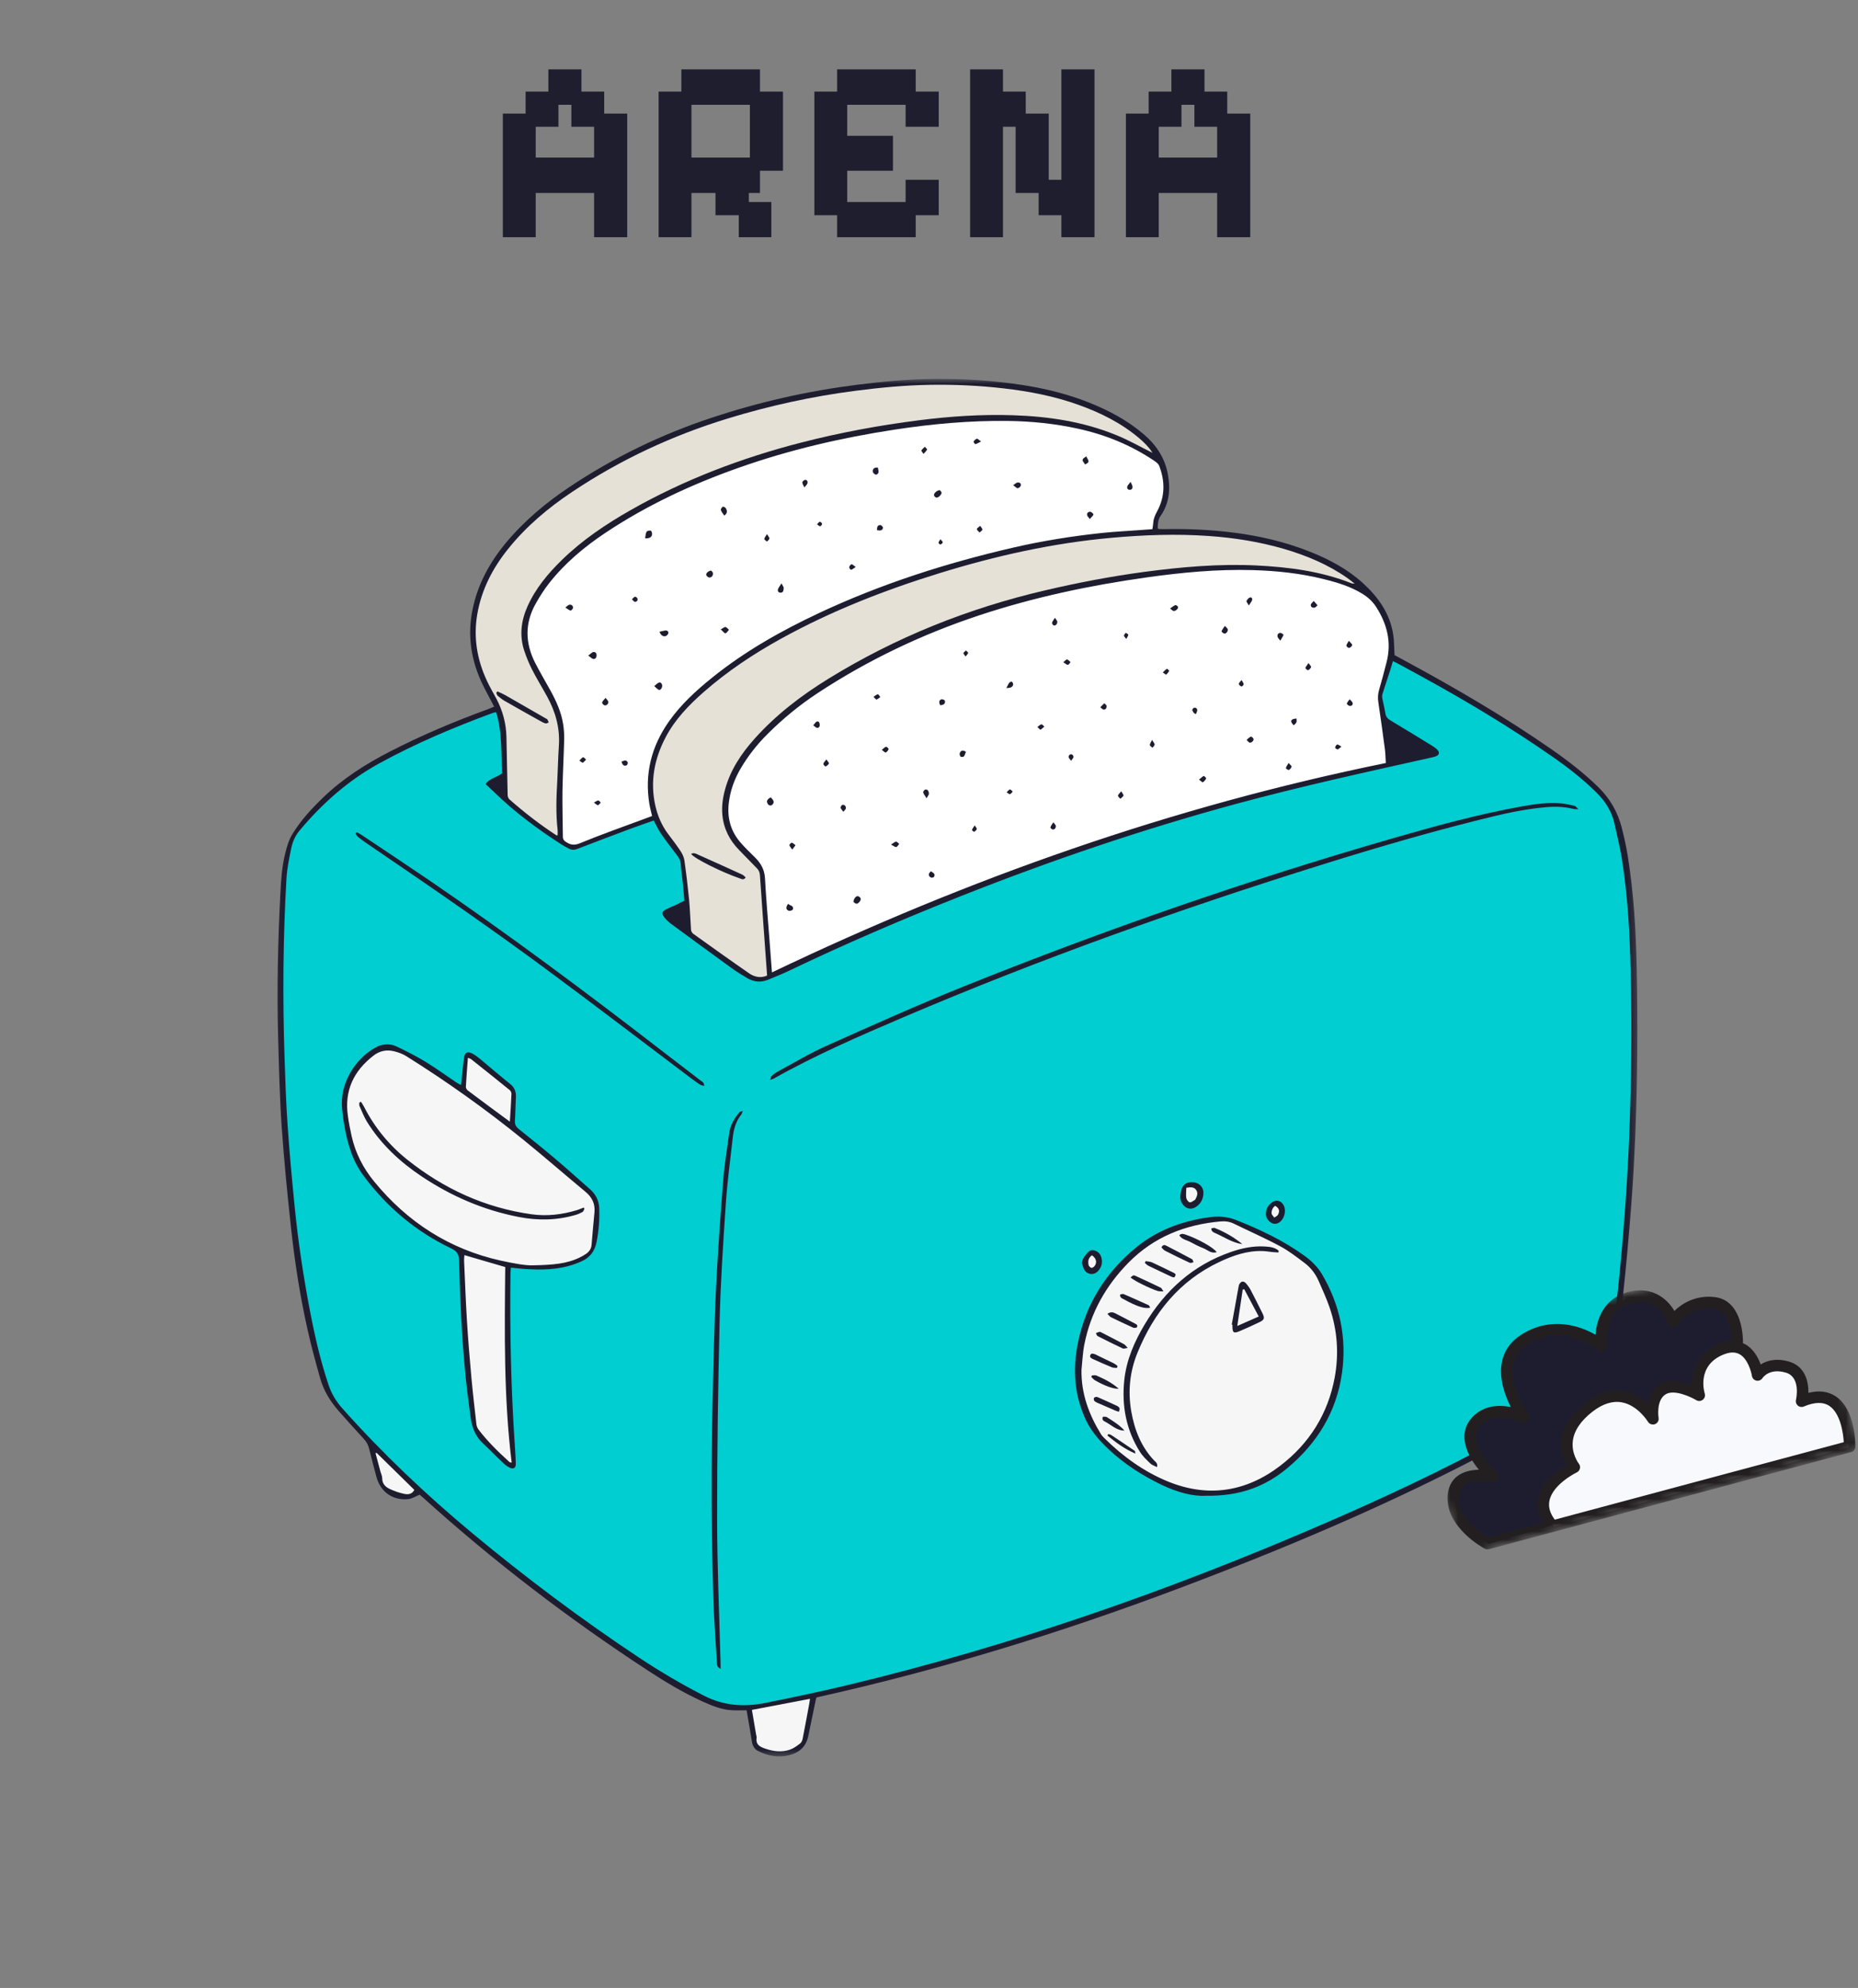 <svg width="230" height="246" viewBox="0 0 230 246" fill="none" xmlns="http://www.w3.org/2000/svg">
<rect x="0" y="0" width="230" height="246" fill="#808080" stroke="none"/>
<g clip-path="url(#clip0_80_83)">
<mask id="mask0_80_83" style="mask-type:luminance" maskUnits="userSpaceOnUse" x="34" y="46" width="169" height="172">
<path d="M202.76 46.871H34.053V217.517H202.76V46.871Z" fill="white"/>
</mask>
<g mask="url(#mask0_80_83)">
<path d="M34.432 128.589C34.539 132.204 34.618 135.819 34.867 139.426C35.161 143.646 35.582 147.861 36.04 152.068C36.498 156.275 37.155 160.455 38.084 164.591C38.532 166.597 39.075 168.591 39.64 170.578C40.075 172.114 40.904 173.456 41.963 174.649C42.968 175.791 43.992 176.927 45.02 178.042C45.341 178.393 45.57 178.764 45.684 179.234C45.968 180.414 46.285 181.585 46.598 182.757C47.099 184.642 48.662 185.735 50.599 185.501C51.027 185.443 51.425 185.177 51.948 184.963C52.033 185.035 52.227 185.199 52.411 185.364C61.093 193.201 70.349 200.279 80.135 206.68C82.314 208.109 84.549 209.45 86.929 210.536C88.107 211.074 89.299 211.567 90.614 211.636C91.201 211.666 91.794 211.644 92.421 211.644C92.643 212.943 92.879 214.238 93.079 215.53C93.166 216.058 93.407 216.466 93.873 216.695C95.085 217.303 96.365 217.529 97.702 217.196C98.952 216.879 99.793 216.137 100.057 214.816C100.358 213.322 100.679 211.838 100.986 210.344C101.001 210.272 101.03 210.195 101.073 210.05C116.366 206.657 131.324 202.064 146.005 196.53C160.683 191 175.091 184.848 188.885 177.178C189.085 177.785 189.279 178.363 189.47 178.943C189.829 180.014 190.334 180.414 191.465 180.37C191.992 180.35 192.543 180.22 193.043 180.048C193.822 179.777 194.328 179.242 194.472 178.378C194.736 176.8 195.072 175.234 195.328 173.655C195.413 173.162 195.635 172.841 196.008 172.513C197.064 171.569 198.072 170.571 199.078 169.577C199.558 169.107 199.735 168.469 199.83 167.827C200.2 165.405 200.621 162.99 200.885 160.555C201.301 156.734 201.642 152.905 201.936 149.068C202.165 146.133 202.314 143.198 202.436 140.255C202.708 133.439 202.757 126.625 202.608 119.811C202.508 115.16 202.237 110.524 201.5 105.931C201.308 104.739 201.042 103.551 200.743 102.381C200.243 100.466 199.287 98.808 197.87 97.422C196.093 95.679 194.136 94.173 192.099 92.751C186.241 88.678 180.092 85.101 173.821 81.715C173.413 81.493 173.007 81.272 172.626 81.065C172.576 80.156 172.591 79.35 172.469 78.571C172.078 75.937 170.627 73.9 168.712 72.157C166.813 70.435 164.592 69.242 162.227 68.299C159.197 67.086 156.04 66.342 152.804 65.921C149.933 65.55 147.048 65.421 144.155 65.478C143.926 65.485 143.689 65.47 143.46 65.463C143.418 65.463 143.376 65.421 143.311 65.378C143.318 64.843 143.346 64.305 143.674 63.835C144.76 62.264 144.897 60.521 144.576 58.721C144.217 56.705 143.154 55.091 141.618 53.769C139.597 52.034 137.281 50.799 134.824 49.821C132.202 48.77 129.481 48.106 126.696 47.662C123.016 47.085 119.309 46.856 115.587 46.891C112.408 46.925 109.251 47.212 106.102 47.613C99.995 48.384 94.022 49.734 88.179 51.663C81.871 53.749 75.943 56.612 70.428 60.307C67.528 62.249 64.857 64.492 62.606 67.198C60.585 69.643 59.106 72.357 58.483 75.493C57.849 78.673 58.319 81.707 59.698 84.608C60.142 85.536 60.649 86.435 61.17 87.444C60.876 87.565 60.634 87.672 60.386 87.765C56.213 89.286 52.135 91.008 48.184 93.045C45.234 94.566 42.456 96.336 40.048 98.644C38.612 100.023 37.262 101.472 36.212 103.188C35.741 103.952 35.512 104.788 35.298 105.637C34.897 107.223 34.797 108.851 34.71 110.475C34.404 116.502 34.247 122.547 34.432 128.589Z" fill="#1E1D30"/>
</g>
<path d="M84.714 111.465C84.644 110.616 84.579 109.795 84.492 108.981C84.43 108.316 84.301 107.651 84.271 106.979C84.251 106.481 84.037 106.115 83.735 105.737C83.063 104.888 82.413 104.017 81.801 103.123C81.472 102.637 81.228 102.095 80.922 101.537C79.964 101.88 79.015 102.194 78.079 102.545C75.856 103.372 73.635 104.216 71.427 105.065C71.086 105.194 70.777 105.194 70.463 105.037C70.142 104.873 69.821 104.701 69.52 104.509C66.542 102.595 63.699 100.486 61.155 98.009C60.826 97.688 60.485 97.379 60.107 97.023C60.642 96.272 61.498 96.229 62.163 95.679C62.006 93.222 62.198 90.657 61.414 88.135C61.242 88.173 61.12 88.18 61.005 88.223C56.183 90 51.463 91.994 46.947 94.464C43.09 96.58 39.869 99.443 37.061 102.802C36.511 103.459 36.204 104.216 36.04 105.03C35.796 106.245 35.532 107.467 35.462 108.694C35.039 116.016 34.977 123.353 35.218 130.69C35.31 133.553 35.405 136.418 35.604 139.274C35.833 142.647 36.147 146.018 36.483 149.382C36.911 153.699 37.561 157.983 38.375 162.24C38.968 165.335 39.67 168.397 40.676 171.392C41.047 172.493 41.619 173.434 42.391 174.3C47.333 179.842 52.705 184.936 58.414 189.686C65.049 195.2 71.942 200.371 79.135 205.143C81.714 206.851 84.378 208.422 87.144 209.836C89.571 211.079 92.078 211.258 94.672 210.745C98.058 210.065 101.436 209.358 104.802 208.552C125.087 203.699 144.703 196.851 163.833 188.578C171.219 185.379 178.514 181.985 185.584 178.126C189.164 176.177 192.7 174.136 195.929 171.626C196.678 171.041 197.385 170.391 198.107 169.769C198.722 169.241 199.093 168.584 199.2 167.785C199.571 165.019 199.994 162.27 200.293 159.497C200.644 156.213 200.923 152.919 201.164 149.626C201.378 146.691 201.55 143.753 201.672 140.81C201.943 134.026 202.023 127.232 201.864 120.438C201.757 115.66 201.515 110.895 200.751 106.165C200.514 104.716 200.151 103.287 199.837 101.858C199.501 100.344 198.68 99.122 197.594 98.044C195.951 96.423 194.143 95.009 192.256 93.695C186.956 90 181.427 86.687 175.755 83.592C174.892 83.121 174.035 82.651 173.171 82.185C172.95 82.063 172.721 81.956 172.427 81.814C172.35 82.086 172.292 82.307 172.22 82.522C171.857 83.649 171.483 84.772 171.127 85.9C171.077 86.057 171.085 86.243 171.112 86.408C171.234 87.043 171.399 87.665 171.498 88.3C171.563 88.701 171.755 88.922 172.091 89.129C173.841 90.172 175.576 91.243 177.314 92.308C177.513 92.43 177.707 92.564 177.869 92.721C178.255 93.087 178.198 93.423 177.712 93.6C177.448 93.7 177.162 93.745 176.891 93.809C168.912 95.587 160.932 97.337 153.04 99.473C141.432 102.622 130.067 106.486 118.888 110.915C111.746 113.746 104.68 116.773 97.744 120.094C96.858 120.518 95.952 120.881 95.043 121.252C94.179 121.603 93.323 121.516 92.521 121.053C91.879 120.674 91.237 120.281 90.629 119.845C88.1 118.015 85.578 116.166 83.063 114.316C82.757 114.087 82.463 113.816 82.237 113.517C81.871 113.044 81.921 112.817 82.443 112.538C82.871 112.309 83.337 112.13 83.778 111.931C84.072 111.759 84.373 111.622 84.714 111.465ZM63.241 156.868C63.221 157.127 63.199 157.326 63.191 157.525C63.099 164.705 63.249 171.878 63.742 179.043C63.791 179.735 63.829 180.434 63.849 181.129C63.871 181.634 63.577 181.841 63.107 181.622C62.828 181.492 62.572 181.306 62.35 181.099C61.483 180.285 60.662 179.429 59.791 178.619C58.849 177.748 58.419 176.643 58.255 175.405C58.028 173.693 57.799 171.977 57.627 170.257C57.162 165.499 56.943 160.727 56.828 155.954C56.806 155.19 56.534 154.812 55.862 154.49C51.513 152.419 47.928 149.412 45.047 145.555C44.333 144.597 43.783 143.546 43.404 142.411C42.842 140.74 42.533 139.018 42.349 137.267C42.013 134.138 43.919 131.061 46.441 129.647C47.298 129.166 48.234 129.082 49.12 129.51C50.328 130.09 51.528 130.695 52.67 131.39C53.97 132.181 55.197 133.082 56.462 133.931C56.641 134.053 56.833 134.138 57.069 134.267C57.099 134.004 57.119 133.847 57.134 133.697C57.226 132.774 57.306 131.845 57.428 130.924C57.52 130.224 57.891 130.053 58.514 130.396C58.805 130.553 59.076 130.76 59.335 130.966C60.605 132.017 61.857 133.102 63.149 134.133C63.719 134.589 63.898 135.131 63.864 135.819C63.806 136.767 63.806 137.726 63.742 138.682C63.707 139.147 63.871 139.433 64.227 139.717C65.798 140.974 67.364 142.239 68.9 143.539C70.299 144.726 71.656 145.954 73.035 147.161C73.75 147.791 74.15 148.583 74.178 149.534C74.228 150.925 74.121 152.312 73.849 153.691C73.62 154.846 73.035 155.626 71.935 156.111C69.893 157.02 67.757 157.184 65.571 157.062C64.8 157.04 64.043 156.948 63.241 156.868ZM149.296 185.092C147.683 185.199 145.704 184.657 143.819 183.755C141.412 182.6 139.176 181.171 137.224 179.334C136.119 178.291 135.11 177.163 134.438 175.756C132.982 172.692 132.775 169.478 133.425 166.226C134.388 161.426 136.853 157.47 140.64 154.368C143.219 152.255 146.231 151.132 149.51 150.654C150.718 150.475 151.868 150.52 153.006 150.968C155.983 152.148 158.869 153.512 161.478 155.397C162.342 156.026 163.106 156.756 163.649 157.685C165.877 161.461 166.726 165.557 166.126 169.883C165.456 174.691 163.061 178.6 159.347 181.684C156.598 183.977 153.419 185.165 149.296 185.092ZM95.337 133.618C95.421 133.389 95.429 133.224 95.521 133.147C95.75 132.946 96.009 132.754 96.273 132.609C98.245 131.546 100.172 130.374 102.216 129.46C107.909 126.918 113.603 124.354 119.389 122.031C136.739 115.065 154.375 108.938 172.342 103.758C177.662 102.224 183.008 100.75 188.472 99.772C190.021 99.493 191.587 99.294 193.165 99.408C193.75 99.451 194.328 99.588 194.908 99.715C195.042 99.744 195.142 99.916 195.393 100.138C195.05 100.123 194.9 100.138 194.763 100.1C193.651 99.817 192.515 99.787 191.378 99.886C189.214 100.081 187.093 100.486 184.984 100.994C177.842 102.717 170.791 104.766 163.776 106.959C146.147 112.459 128.774 118.653 111.781 125.902C106.323 128.233 100.886 130.595 95.708 133.511C95.636 133.553 95.536 133.56 95.337 133.618ZM89.2 206.515C88.722 206.279 88.757 205.98 88.745 205.716C88.593 203.114 88.386 200.508 88.309 197.906C88.057 189.671 88.022 181.435 88.214 173.2C88.321 168.626 88.416 164.063 88.63 159.497C88.852 154.961 89.185 150.425 89.536 145.904C89.686 144.004 90.014 142.117 90.266 140.225C90.4 139.219 90.908 138.383 91.543 137.626C91.6 137.554 91.737 137.554 91.951 137.474C91.852 137.711 91.822 137.84 91.752 137.932C91.095 138.754 90.828 139.717 90.714 140.725C90.4 143.496 90.029 146.262 89.842 149.041C89.514 153.883 89.193 158.725 89.078 163.577C88.886 171.733 88.764 179.892 88.772 188.05C88.779 193.828 89.036 199.614 89.185 205.392C89.207 205.721 89.2 206.05 89.2 206.515ZM44.019 103.138C44.069 103.088 44.126 103.031 44.176 102.981C44.39 103.108 44.612 103.222 44.818 103.359C47.562 105.194 50.32 107.017 53.049 108.874C62.962 115.638 72.585 122.81 82.08 130.147C83.609 131.332 85.157 132.497 86.686 133.682C86.887 133.839 87.201 133.946 87.159 134.382C86.964 134.325 86.793 134.302 86.658 134.218C86.292 133.981 85.936 133.717 85.585 133.461C80.001 129.253 74.442 125.011 68.828 120.839C61.15 115.118 53.255 109.703 45.341 104.323C44.978 104.081 44.627 103.815 44.283 103.536C44.161 103.436 44.104 103.272 44.019 103.138ZM147.511 146.29C148.412 146.297 149.02 146.875 148.967 147.726C148.933 148.376 148.654 148.919 148.119 149.305C147.496 149.755 146.812 149.618 146.376 148.991C145.997 148.448 146.067 147.868 146.226 147.283C146.396 146.626 146.839 146.29 147.511 146.29ZM133.918 156.275C133.968 155.832 134.197 155.548 134.446 155.232C134.725 154.891 134.988 154.597 135.466 154.734C135.959 154.869 136.253 155.212 136.36 155.705C136.505 156.333 136.325 156.883 135.882 157.333C135.382 157.834 134.595 157.742 134.224 157.134C134.075 156.875 134.018 156.562 133.918 156.275ZM156.705 150.268C156.713 149.611 156.889 149.275 157.37 148.861C157.92 148.383 158.62 148.54 158.933 149.217C159.235 149.87 158.983 150.811 158.406 151.239C158.012 151.525 157.584 151.513 157.198 151.197C156.862 150.905 156.698 150.547 156.705 150.268Z" fill="#00CED1"/>
<path d="M95.558 120.331C119.909 108.687 145.089 99.802 171.548 94.422C171.513 93.814 171.506 93.252 171.433 92.701C171.177 90.757 170.906 88.815 170.619 86.878C170.542 86.358 170.57 85.865 170.719 85.357C171.055 84.222 171.356 83.072 171.648 81.922C172.277 79.464 171.705 77.229 170.37 75.135C169.947 74.465 169.392 73.95 168.727 73.529C167.219 72.578 165.541 72.078 163.833 71.657C160.97 70.942 158.047 70.636 155.097 70.549C150.668 70.422 146.284 70.843 141.905 71.458C134.896 72.444 127.995 73.908 121.266 76.128C114.181 78.471 107.489 81.65 101.245 85.751C98.994 87.229 96.923 88.93 95.016 90.829C93.709 92.129 92.578 93.565 91.65 95.159C90.878 96.493 90.373 97.915 90.208 99.451C90.002 101.33 90.507 102.981 91.772 104.38C92.307 104.973 92.88 105.538 93.45 106.095C94.172 106.802 94.637 107.602 94.695 108.667C94.829 111.117 95.043 113.559 95.23 116.001C95.337 117.411 95.444 118.825 95.558 120.331ZM105.659 111.622C105.631 111.274 105.945 110.865 106.194 110.895C106.323 110.91 106.503 111.067 106.545 111.194C106.615 111.408 106.244 111.859 106.015 111.831C105.873 111.816 105.743 111.68 105.659 111.622ZM95.409 98.666C95.673 98.958 95.937 99.209 95.636 99.545C95.459 99.745 95.188 99.715 95.051 99.488C94.814 99.13 95.001 98.888 95.409 98.666ZM97.558 111.844C97.802 112.095 98.272 112.031 98.15 112.531C98.13 112.631 97.802 112.753 97.665 112.71C97.301 112.588 97.229 112.317 97.558 111.844ZM162.625 74.371C162.82 74.592 162.961 74.749 163.098 74.901C162.976 75.001 162.869 75.165 162.735 75.192C162.491 75.234 162.242 75.135 162.262 74.836C162.277 74.699 162.456 74.577 162.625 74.371ZM151.626 77.458C151.798 77.649 151.94 77.744 151.975 77.856C152.047 78.093 151.798 78.436 151.569 78.406C151.432 78.386 151.198 78.172 151.211 78.123C151.29 77.908 151.447 77.722 151.626 77.458ZM114.696 98.781C114.494 98.452 114.33 98.258 114.28 98.044C114.26 97.952 114.452 97.708 114.559 97.701C114.888 97.673 114.98 97.964 114.987 98.223C114.995 98.35 114.853 98.495 114.696 98.781ZM160.148 89.759C159.812 89.385 159.747 89.221 159.954 89.052C160.083 88.945 160.305 88.95 160.484 88.907C160.492 89.064 160.542 89.243 160.484 89.38C160.427 89.522 160.263 89.629 160.148 89.759ZM158.49 79.285C158.311 79.036 158.169 78.922 158.147 78.785C158.097 78.528 158.234 78.322 158.505 78.322C158.64 78.322 158.891 78.521 158.883 78.563C158.811 78.772 158.677 78.964 158.49 79.285ZM144.847 75.299C145.111 75.115 145.29 74.956 145.497 74.879C145.569 74.849 145.776 74.993 145.826 75.1C145.903 75.284 145.524 75.643 145.283 75.608C145.161 75.6 145.061 75.464 144.847 75.299ZM119.58 93.037C119.409 93.351 119.439 93.787 118.946 93.65C118.858 93.63 118.759 93.336 118.801 93.222C118.916 92.886 119.16 92.759 119.58 93.037ZM116.381 87.272C116.232 86.936 116.195 86.657 116.546 86.537C116.66 86.5 116.944 86.622 116.966 86.714C117.051 87.115 116.78 87.237 116.381 87.272ZM131.625 81.951C131.859 81.765 132.011 81.578 132.096 81.608C132.26 81.65 132.382 81.822 132.524 81.936C132.409 82.058 132.302 82.265 132.188 82.273C132.046 82.273 131.889 82.108 131.625 81.951ZM154.596 74.921C154.432 74.63 154.263 74.45 154.305 74.371C154.39 74.191 154.554 73.992 154.733 73.935C154.925 73.87 155.062 74.072 154.997 74.271C154.925 74.458 154.783 74.615 154.596 74.921ZM148.425 96.473C148.676 96.272 148.826 96.107 149.012 96.023C149.062 96 149.341 96.287 149.311 96.336C149.219 96.523 149.07 96.695 148.898 96.802C148.841 96.837 148.646 96.638 148.425 96.473ZM159.518 94.414C159.713 94.643 159.904 94.788 159.884 94.872C159.839 95.037 159.69 95.216 159.541 95.281C159.461 95.316 159.162 95.101 159.177 95.044C159.22 94.857 159.354 94.693 159.518 94.414ZM138.798 97.922C138.947 98.194 139.111 98.358 139.074 98.452C139.012 98.609 138.825 98.716 138.69 98.843C138.581 98.716 138.382 98.579 138.397 98.465C138.412 98.308 138.596 98.174 138.798 97.922ZM110.302 104.517C110.615 104.323 110.767 104.159 110.917 104.151C111.044 104.151 111.181 104.33 111.315 104.422C111.196 104.559 111.096 104.781 110.944 104.816C110.81 104.851 110.63 104.681 110.302 104.517ZM102.295 93.979C102.46 94.223 102.644 94.402 102.616 94.479C102.544 94.636 102.365 94.765 102.201 94.85C102.166 94.872 101.909 94.623 101.922 94.529C101.952 94.357 102.116 94.223 102.295 93.979ZM161.976 82.051C162.147 82.3 162.327 82.449 162.297 82.544C162.247 82.701 162.09 82.865 161.933 82.935C161.868 82.965 161.585 82.728 161.597 82.663C161.647 82.487 161.799 82.33 161.976 82.051ZM100.672 89.751C100.874 89.537 100.973 89.328 101.123 89.286C101.387 89.216 101.459 89.465 101.474 89.672C101.486 89.901 101.387 90.1 101.123 90.065C100.993 90.05 100.879 89.901 100.672 89.751ZM98.073 105.137C97.894 104.866 97.737 104.731 97.722 104.579C97.714 104.48 97.944 104.266 98.016 104.281C98.18 104.323 98.322 104.48 98.474 104.594C98.372 104.731 98.265 104.873 98.073 105.137ZM115.246 107.816C115.503 108.022 115.859 108.137 115.602 108.523C115.552 108.602 115.303 108.637 115.216 108.58C114.888 108.373 114.888 108.117 115.246 107.816ZM136.203 87.523C136.403 87.322 136.547 87.18 136.696 87.03C136.796 87.13 136.96 87.222 136.975 87.329C137.003 87.565 136.918 87.814 136.624 87.814C136.51 87.814 136.395 87.665 136.203 87.523ZM167.077 86.53C167.256 86.744 167.413 86.851 167.44 86.985C167.497 87.237 167.298 87.379 167.084 87.359C166.947 87.344 166.721 87.157 166.726 87.073C166.748 86.916 166.905 86.771 167.077 86.53ZM154.313 91.559C154.527 91.387 154.669 91.215 154.848 91.158C154.92 91.13 155.139 91.322 155.176 91.444C155.234 91.643 154.898 91.952 154.691 91.9C154.577 91.865 154.489 91.723 154.313 91.559ZM128.418 89.965C128.625 89.821 128.76 89.657 128.909 89.637C129.018 89.622 129.153 89.809 129.275 89.908C129.118 90.043 128.974 90.202 128.797 90.302C128.76 90.321 128.61 90.137 128.418 89.965ZM104.394 100.459C104.245 100.237 104.08 100.093 104.058 99.936C104.045 99.822 104.222 99.588 104.322 99.588C104.581 99.588 104.738 99.787 104.708 100.043C104.695 100.15 104.551 100.252 104.394 100.459ZM130.388 101.759C130.547 101.973 130.689 102.072 130.696 102.187C130.724 102.443 130.589 102.652 130.318 102.645C130.211 102.645 130.009 102.438 130.032 102.388C130.081 102.194 130.223 102.022 130.388 101.759ZM142.619 91.559C142.788 91.865 142.94 92.007 142.933 92.136C142.925 92.273 142.761 92.4 142.669 92.53C142.554 92.423 142.348 92.316 142.34 92.201C142.325 92.044 142.467 91.88 142.619 91.559ZM108.123 86.228C108.36 86.087 108.509 85.93 108.666 85.922C108.766 85.915 108.873 86.136 108.972 86.258C108.823 86.365 108.681 86.507 108.509 86.565C108.445 86.587 108.315 86.4 108.123 86.228ZM130.589 76.45C130.746 76.693 130.861 76.8 130.881 76.915C130.918 77.194 130.654 77.478 130.44 77.393C130.33 77.351 130.203 77.149 130.231 77.064C130.281 76.878 130.425 76.721 130.589 76.45ZM109.159 92.794C109.396 92.607 109.53 92.438 109.687 92.408C109.781 92.393 110.023 92.644 110.003 92.701C109.946 92.866 109.801 93.045 109.645 93.122C109.58 93.165 109.401 92.965 109.159 92.794ZM143.946 83.209C144.148 83.014 144.282 82.865 144.454 82.758C144.484 82.736 144.748 82.98 144.725 83.014C144.641 83.194 144.504 83.358 144.354 83.5C144.332 83.507 144.148 83.351 143.946 83.209ZM166.97 79.3C167.184 79.549 167.39 79.693 167.383 79.82C167.378 79.957 167.169 80.136 167.012 80.179C166.927 80.206 166.676 80.007 166.668 79.907C166.668 79.751 166.82 79.586 166.97 79.3ZM124.575 85.143C124.746 84.829 124.824 84.623 124.96 84.458C125.018 84.386 125.247 84.337 125.282 84.371C125.366 84.471 125.446 84.643 125.411 84.757C125.316 85.066 125.053 85.136 124.575 85.143ZM132.596 94.138C132.447 93.936 132.31 93.837 132.297 93.715C132.267 93.473 132.432 93.309 132.668 93.344C132.76 93.359 132.902 93.558 132.89 93.665C132.875 93.809 132.733 93.929 132.596 94.138ZM124.609 98.044C124.781 97.887 124.896 97.708 125.018 97.693C125.125 97.688 125.252 97.865 125.366 97.96C125.252 98.072 125.16 98.231 125.025 98.273C124.945 98.308 124.804 98.159 124.609 98.044ZM153.69 84.15C153.832 84.414 153.962 84.551 153.954 84.68C153.947 84.78 153.74 84.971 153.675 84.951C153.541 84.902 153.369 84.757 153.347 84.635C153.339 84.528 153.511 84.394 153.69 84.15ZM166.056 92.388C165.827 92.564 165.712 92.709 165.575 92.729C165.476 92.744 165.254 92.557 165.269 92.507C165.304 92.365 165.411 92.171 165.526 92.136C165.633 92.102 165.797 92.251 166.056 92.388ZM120.658 102.144C120.803 102.373 120.945 102.508 120.917 102.588C120.868 102.722 120.731 102.859 120.596 102.931C120.551 102.951 120.31 102.752 120.325 102.695C120.375 102.53 120.502 102.388 120.658 102.144ZM148.034 88.372C147.954 88.33 147.882 88.292 147.805 88.25C147.725 88.116 147.598 87.979 147.591 87.844C147.591 87.75 147.755 87.58 147.855 87.573C148.084 87.565 148.233 87.715 148.198 87.964C148.168 88.101 148.089 88.235 148.034 88.372ZM119.531 81.237C119.396 81.035 119.237 80.893 119.259 80.821C119.309 80.694 119.466 80.607 119.58 80.5C119.675 80.6 119.852 80.714 119.839 80.801C119.824 80.928 119.675 81.043 119.531 81.237ZM139.425 79.064C139.268 78.864 139.126 78.75 139.131 78.65C139.139 78.528 139.283 78.421 139.36 78.307C139.467 78.386 139.669 78.463 139.669 78.543C139.669 78.678 139.547 78.822 139.425 79.064ZM80.721 100.979C80.601 100.444 80.457 99.951 80.379 99.451C79.784 95.751 80.636 92.38 82.772 89.328C84.251 87.214 86.128 85.487 88.129 83.878C92.192 80.6 96.701 78.058 101.409 75.85C109.094 72.249 117.138 69.678 125.396 67.771C129.018 66.934 132.681 66.349 136.375 65.956C137.968 65.784 139.567 65.714 141.16 65.592C141.646 65.558 142.134 65.52 142.654 65.485C142.696 65.192 142.746 64.943 142.761 64.691C142.788 64.163 143.005 63.705 143.254 63.25C144.232 61.427 144.225 59.543 143.498 57.648C143.396 57.392 143.112 57.17 142.861 57.006C139.975 55.069 136.818 53.784 133.432 53.047C130.574 52.42 127.682 52.126 124.754 52.091C120.046 52.034 115.373 52.455 110.723 53.169C104.18 54.17 97.764 55.656 91.523 57.855C85.687 59.906 80.108 62.498 74.942 65.936C72.328 67.679 69.936 69.678 67.984 72.157C67.349 72.964 66.791 73.843 66.291 74.742C64.949 77.142 65.014 79.586 66.234 82.001C66.841 83.194 67.536 84.351 68.178 85.522C68.885 86.814 69.485 88.158 69.714 89.629C69.806 90.237 69.856 90.864 69.841 91.479C69.784 93.623 69.664 95.759 69.627 97.902C69.6 99.787 69.664 101.666 69.677 103.551C69.677 103.81 69.764 103.979 69.978 104.131C70.556 104.537 71.041 104.659 71.8 104.345C74.492 103.237 77.243 102.274 79.971 101.258C80.208 101.166 80.449 101.079 80.721 100.979ZM79.857 66.621C79.914 66.307 79.914 66.028 80.036 65.806C80.101 65.692 80.387 65.635 80.549 65.665C80.636 65.677 80.736 65.948 80.721 66.1C80.686 66.499 80.399 66.628 79.857 66.621ZM72.821 81.122C73.115 80.913 73.272 80.714 73.456 80.687C73.715 80.649 73.864 80.851 73.849 81.13C73.834 81.394 73.692 81.593 73.421 81.536C73.242 81.493 73.093 81.314 72.821 81.122ZM116.351 60.663C116.401 60.735 116.538 60.842 116.553 60.964C116.573 61.213 116.117 61.641 115.896 61.577C115.781 61.542 115.637 61.4 115.617 61.285C115.58 61.034 116.023 60.641 116.351 60.663ZM89.658 63.807C89.501 63.563 89.315 63.357 89.237 63.113C89.2 63.006 89.349 62.792 89.471 62.707C89.521 62.662 89.773 62.777 89.837 62.879C90.014 63.163 90.101 63.484 89.658 63.807ZM80.987 84.902C81.236 84.707 81.385 84.528 81.564 84.471C81.793 84.409 81.943 84.578 81.97 84.814C82 85.086 81.771 85.429 81.572 85.372C81.393 85.315 81.251 85.121 80.987 84.902ZM88.05 70.614C88.107 70.698 88.271 70.835 88.264 70.965C88.257 71.236 88.107 71.478 87.801 71.463C87.664 71.458 87.48 71.299 87.43 71.171C87.35 70.957 87.694 70.621 88.05 70.614ZM89.222 77.886C89.494 77.744 89.666 77.572 89.8 77.592C89.957 77.615 90.094 77.806 90.236 77.928C90.094 78.085 89.964 78.344 89.8 78.364C89.666 78.386 89.494 78.123 89.222 77.886ZM81.629 78.18C81.886 78.123 82.1 78.065 82.321 78.028C82.558 77.993 82.764 78.108 82.735 78.344C82.715 78.493 82.52 78.7 82.371 78.727C81.993 78.792 81.793 78.536 81.629 78.18ZM134.461 56.471C134.866 57.155 134.861 57.197 134.319 57.476C133.888 56.869 133.888 56.869 134.461 56.471ZM96.736 72.192C96.893 72.499 97.03 72.65 97.015 72.772C96.987 72.999 97.007 73.328 96.636 73.343C96.373 73.35 96.243 73.151 96.3 72.942C96.358 72.728 96.522 72.543 96.736 72.192ZM74.965 86.358C75.136 86.587 75.278 86.707 75.306 86.844C75.35 87.087 75.049 87.359 74.82 87.279C74.693 87.237 74.507 87.015 74.536 86.928C74.586 86.751 74.763 86.607 74.965 86.358ZM108.666 57.862C108.731 58.228 108.903 58.584 108.459 58.741C108.365 58.778 108.074 58.542 108.051 58.405C107.994 58.049 108.181 57.827 108.666 57.862ZM125.423 60.041C125.667 59.876 125.789 59.742 125.924 59.719C126.175 59.677 126.424 59.777 126.367 60.078C126.34 60.22 126.118 60.407 125.974 60.414C125.832 60.422 125.682 60.22 125.423 60.041ZM134.904 64.221C134.74 63.999 134.595 63.885 134.575 63.75C134.518 63.464 134.74 63.307 134.981 63.334C135.125 63.349 135.374 63.598 135.354 63.678C135.297 63.85 135.11 63.984 134.904 64.221ZM69.986 75.177C70.227 75.001 70.356 74.844 70.493 74.829C70.75 74.799 70.956 74.963 70.929 75.234C70.914 75.356 70.7 75.578 70.628 75.558C70.436 75.513 70.272 75.356 69.986 75.177ZM121.445 54.633C121.117 54.797 120.937 54.919 120.738 54.962C120.688 54.977 120.489 54.698 120.524 54.641C120.609 54.491 120.768 54.334 120.925 54.292C121.024 54.262 121.174 54.449 121.445 54.633ZM114.317 56.169C114.181 55.955 114.024 55.791 114.059 55.741C114.166 55.569 114.337 55.435 114.487 55.285C114.581 55.405 114.788 55.569 114.758 55.634C114.681 55.821 114.509 55.955 114.317 56.169ZM139.96 59.635C140.082 59.929 140.174 60.071 140.189 60.212C140.212 60.434 140.097 60.621 139.846 60.613C139.582 60.606 139.482 60.407 139.554 60.193C139.597 60.036 139.754 59.899 139.96 59.635ZM99.572 60.319C99.445 60.021 99.308 59.849 99.323 59.685C99.33 59.57 99.544 59.391 99.666 59.383C99.908 59.378 100.022 59.585 99.95 59.814C99.908 59.956 99.766 60.071 99.572 60.319ZM71.721 94.123C71.915 93.936 72.034 93.752 72.186 93.707C72.271 93.687 72.42 93.894 72.55 93.993C72.413 94.13 72.298 94.295 72.141 94.387C72.092 94.414 71.927 94.257 71.721 94.123ZM108.567 65.612C108.559 65.241 108.609 64.957 108.995 64.978C109.109 64.985 109.316 65.214 109.301 65.314C109.239 65.677 108.952 65.677 108.567 65.612ZM121.338 65.07C121.468 65.284 121.632 65.436 121.602 65.55C121.575 65.677 121.373 65.777 121.253 65.891C121.139 65.757 120.952 65.627 120.925 65.47C120.91 65.386 121.146 65.249 121.338 65.07ZM105.923 70.163C105.666 70.335 105.522 70.465 105.352 70.514C105.308 70.529 105.108 70.293 105.123 70.193C105.143 70.049 105.288 69.857 105.41 69.827C105.522 69.815 105.674 69.992 105.923 70.163ZM94.944 66.093C95.108 66.372 95.257 66.513 95.245 66.643C95.222 66.777 95.051 66.899 94.944 67.021C94.829 66.914 94.615 66.8 94.615 66.7C94.622 66.536 94.779 66.377 94.944 66.093ZM76.936 94.245C77.25 94.138 77.514 93.979 77.701 94.33C77.743 94.414 77.663 94.658 77.579 94.701C77.257 94.845 77.056 94.686 76.936 94.245ZM78.221 74.164C78.378 74.022 78.485 73.865 78.607 73.843C78.699 73.828 78.886 73.972 78.913 74.079C78.978 74.313 78.814 74.478 78.592 74.478C78.492 74.478 78.393 74.313 78.221 74.164ZM73.521 99.316C73.785 99.179 73.929 99.057 74.063 99.057C74.163 99.057 74.265 99.222 74.365 99.316C74.25 99.431 74.143 99.615 74.021 99.637C73.906 99.645 73.765 99.481 73.521 99.316ZM116.416 66.728C116.553 66.899 116.717 67.021 116.702 67.114C116.688 67.221 116.531 67.335 116.409 67.385C116.366 67.4 116.175 67.236 116.18 67.156C116.187 67.034 116.302 66.922 116.416 66.728ZM101.138 64.885C101.287 64.736 101.379 64.572 101.479 64.564C101.581 64.564 101.753 64.721 101.758 64.821C101.765 64.92 101.631 65.099 101.531 65.122C101.436 65.142 101.309 64.992 101.138 64.885Z" fill="white"/>
<path d="M94.959 120.724C94.657 116.552 94.351 112.439 94.072 108.324C94.05 107.96 93.938 107.689 93.686 107.437C92.944 106.688 92.207 105.924 91.473 105.167C90.3 103.959 89.579 102.538 89.422 100.845C89.322 99.772 89.471 98.729 89.75 97.708C90.407 95.281 91.764 93.252 93.415 91.407C96.071 88.444 99.201 86.049 102.579 83.973C110.909 78.842 119.874 75.272 129.389 73.049C133.46 72.1 137.56 71.313 141.695 70.763C146.284 70.156 150.882 69.75 155.513 69.972C159.541 70.171 163.527 70.686 167.321 72.185C167.383 72.215 167.463 72.2 167.692 72.222C167.321 71.936 167.069 71.729 166.805 71.542C164.39 69.85 161.712 68.734 158.898 67.913C155.861 67.034 152.769 66.548 149.62 66.327C145.589 66.043 141.568 66.192 137.553 66.556C130.311 67.206 123.253 68.784 116.309 70.927C109.495 73.029 102.88 75.613 96.621 79.071C93.251 80.936 90.052 83.064 87.144 85.609C85.294 87.229 83.586 88.994 82.421 91.193C80.999 93.879 80.449 96.715 81.129 99.722C81.408 100.937 81.886 102.08 82.627 103.095C83.165 103.822 83.721 104.529 84.221 105.286C84.457 105.637 84.664 106.058 84.721 106.474C84.95 108.08 85.142 109.695 85.301 111.309C85.421 112.566 85.451 113.83 85.543 115.088C85.558 115.26 85.7 115.474 85.844 115.573C88.129 117.209 90.415 118.845 92.73 120.445C93.415 120.923 94.202 121.053 94.959 120.724ZM85.558 105.672C85.906 105.458 86.208 105.672 86.486 105.794C88.294 106.596 90.094 107.415 91.894 108.236C92.051 108.309 92.173 108.465 92.307 108.58C92.058 108.931 91.844 108.787 91.63 108.717C89.349 107.938 85.929 106.237 85.558 105.672ZM142.661 56.035C142.233 55.34 141.668 54.785 141.068 54.27C138.84 52.37 136.261 51.083 133.525 50.105C130.525 49.027 127.418 48.427 124.253 48.063C121.224 47.712 118.181 47.57 115.132 47.62C112.03 47.67 108.952 47.964 105.873 48.362C100.515 49.056 95.265 50.204 90.101 51.785C83.25 53.884 76.807 56.876 70.849 60.857C67.877 62.834 65.141 65.127 62.893 67.935C60.971 70.328 59.599 72.979 59.076 76.036C58.591 78.907 59.056 81.635 60.276 84.249C60.635 85.021 61.07 85.758 61.471 86.507C62.235 87.971 62.656 89.537 62.691 91.185C62.748 93.588 62.786 95.988 62.843 98.388C62.848 98.564 62.928 98.801 63.057 98.915C64.899 100.536 66.834 102.037 68.892 103.379C68.907 103.387 68.942 103.372 69.027 103.359C69.027 103.158 69.049 102.936 69.027 102.722C68.793 100.688 68.87 98.651 68.985 96.615C69.064 95.174 69.084 93.722 69.184 92.278C69.328 90.092 68.77 88.086 67.727 86.194C67.12 85.086 66.45 84.008 65.878 82.885C65.484 82.108 65.148 81.294 64.877 80.465C64.284 78.608 64.513 76.793 65.3 75.035C66.298 72.807 67.834 70.97 69.565 69.284C72.099 66.815 75.007 64.863 78.072 63.12C84.729 59.341 91.822 56.655 99.223 54.755C104.001 53.528 108.838 52.634 113.722 52.012C117.596 51.519 121.48 51.255 125.389 51.384C129.775 51.526 134.075 52.163 138.16 53.834C139.696 54.449 141.133 55.278 142.661 56.035ZM61.434 85.716C61.483 85.666 61.533 85.614 61.586 85.559C61.899 85.708 62.228 85.843 62.534 86.014C64.212 86.973 65.878 87.936 67.556 88.9C67.62 88.937 67.713 88.965 67.75 89.022C67.82 89.136 67.872 89.273 67.927 89.4C67.8 89.442 67.65 89.55 67.536 89.522C67.314 89.465 67.108 89.35 66.906 89.236C65.419 88.407 63.941 87.58 62.469 86.736C62.163 86.557 61.877 86.328 61.605 86.094C61.506 86.007 61.483 85.843 61.434 85.716Z" fill="#E5E1D7"/>
<path d="M93.079 211.594C93.258 212.645 93.43 213.65 93.602 214.666C93.621 214.793 93.679 214.922 93.659 215.044C93.529 215.923 94.107 216.18 94.787 216.409C95.795 216.745 96.808 216.859 97.809 216.508C98.252 216.352 98.658 216.045 99.044 215.752C99.208 215.63 99.323 215.373 99.358 215.166C99.651 213.7 99.915 212.236 100.187 210.772C100.216 210.623 100.229 210.474 100.266 210.222C97.844 210.688 95.466 211.136 93.079 211.594ZM194.714 173.528C194.714 173.742 194.729 173.862 194.714 173.976C194.492 175.378 194.3 176.777 194.029 178.164C193.964 178.507 193.693 178.878 193.407 179.092C192.55 179.72 191.579 179.842 190.549 179.521C190.25 179.428 190.078 179.272 190.013 178.948C189.879 178.241 189.692 177.549 189.52 176.807C191.258 175.707 192.943 174.641 194.714 173.528ZM46.626 179.792C48.177 181.321 49.733 182.842 51.291 184.37C50.985 184.935 50.484 184.955 50.049 184.863C49.426 184.736 48.812 184.52 48.234 184.248C47.719 184.007 47.313 183.613 47.313 182.934C47.313 182.662 47.176 182.391 47.099 182.115C46.89 181.348 46.69 180.584 46.484 179.819C46.541 179.814 46.583 179.799 46.626 179.792ZM61.964 155.992C55.606 154.57 50.44 151.234 46.319 146.212C44.948 144.539 43.997 142.682 43.526 140.584C43.339 139.754 43.175 138.911 43.063 138.074C42.62 134.967 43.775 132.532 46.22 130.64C46.992 130.038 47.848 129.861 48.777 130.09C49.292 130.217 49.82 130.404 50.27 130.682C55.334 133.847 60.184 137.305 64.82 141.069C67.406 143.168 69.913 145.354 72.478 147.482C73.306 148.169 73.692 148.983 73.585 150.054C73.448 151.391 73.349 152.725 73.227 154.062C73.184 154.533 72.936 154.891 72.565 155.148C72.313 155.327 72.034 155.476 71.763 155.611C70.17 156.39 68.449 156.534 66.015 156.577C65.086 156.626 63.513 156.333 61.964 155.992ZM44.497 136.847C44.791 137.504 45.047 138.189 45.418 138.796C47.148 141.589 49.499 143.775 52.205 145.583C55.87 148.025 59.84 149.74 64.177 150.589C66.577 151.062 68.942 151.025 71.285 150.333C71.579 150.248 71.863 150.119 72.129 149.962C72.243 149.89 72.278 149.698 72.35 149.553C72.313 149.511 72.278 149.469 72.243 149.434C71.97 149.541 71.706 149.661 71.427 149.748C69.577 150.305 67.707 150.532 65.778 150.261C60.012 149.446 54.926 147.104 50.405 143.496C48.162 141.704 46.369 139.518 45.062 136.954C44.955 136.74 44.811 136.545 44.691 136.346C44.627 136.376 44.554 136.404 44.49 136.431C44.49 136.56 44.447 136.725 44.497 136.847ZM63.341 180.999C63.199 180.965 63.114 180.965 63.064 180.92C61.685 179.67 60.356 178.378 59.228 176.892C59.099 176.72 59.006 176.478 58.977 176.264C58.755 174.312 58.528 172.371 58.349 170.419C58.142 168.106 57.948 165.798 57.806 163.478C57.65 160.976 57.562 158.476 57.448 155.977C57.44 155.763 57.478 155.541 57.49 155.319C59.183 155.812 60.806 156.283 62.542 156.791C62.462 164.862 62.35 172.928 63.341 180.999ZM57.906 134.94C57.784 134.848 57.662 134.646 57.669 134.496C57.734 133.316 57.826 132.146 57.921 130.897C58.105 130.974 58.235 131.004 58.327 131.076C59.92 132.338 61.513 133.61 63.099 134.897C63.221 134.997 63.313 135.204 63.313 135.353C63.271 136.453 63.191 137.554 63.114 138.803C61.292 137.462 59.591 136.212 57.906 134.94ZM134.232 166.371C135.003 162.435 136.903 159.084 139.704 156.241C142.841 153.061 146.719 151.533 151.104 151.147C151.676 151.097 152.219 151.169 152.754 151.433C154.654 152.362 156.591 153.211 158.455 154.211C159.541 154.792 160.527 155.561 161.512 156.305C162.284 156.883 162.862 157.662 163.248 158.548C163.713 159.604 164.199 160.669 164.577 161.762C165.556 164.598 165.762 167.533 165.219 170.471C164.383 174.97 162.078 178.642 158.448 181.405C154.225 184.622 149.533 185.349 144.591 183.335C141.603 182.12 139.004 180.235 136.704 177.962C136.559 177.82 136.41 177.671 136.303 177.499C134.797 175.057 133.831 172.455 133.876 169.527C133.99 168.462 134.025 167.399 134.232 166.371ZM156.506 154.246C155.069 154.169 153.683 154.468 152.333 154.941C147.668 156.569 144.232 159.676 141.718 163.864C140.433 166.005 139.44 168.27 139.176 170.777C138.84 173.949 139.398 176.949 141.118 179.67C141.454 180.205 141.939 180.656 142.405 181.106C142.604 181.298 142.91 181.385 143.219 181.55C143.346 181.084 143.062 180.92 142.883 180.743C141.255 179.035 140.441 176.941 140.04 174.663C139.604 172.164 139.853 169.719 140.819 167.369C142.841 162.42 146.017 158.491 150.947 156.161C152.64 155.362 154.39 154.754 156.297 154.811C156.705 154.826 157.111 154.899 157.527 154.941C157.768 154.961 158.012 154.976 158.254 154.991C158.269 154.919 158.276 154.846 158.291 154.777C157.776 154.326 157.133 154.284 156.506 154.246ZM152.562 164.083C152.562 164.919 152.704 165.041 153.446 164.728C154.275 164.376 155.104 164.006 155.911 163.612C156.518 163.318 156.576 163.127 156.277 162.512C155.796 161.541 155.311 160.57 154.806 159.611C154.646 159.32 154.447 159.041 154.225 158.797C153.934 158.484 153.633 158.541 153.419 158.912C153.369 158.999 153.339 159.106 153.327 159.206C153.04 160.777 152.754 162.347 152.475 163.918C152.505 163.926 152.533 163.926 152.562 163.933C152.562 163.976 152.562 164.033 152.562 164.083ZM146.797 152.79C146.533 152.705 146.269 152.591 145.982 152.855C146.311 153.405 146.926 153.447 147.389 153.711C147.904 153.997 148.44 154.261 148.99 154.475C149.49 154.677 149.911 155.155 150.611 154.956C150.27 154.398 148.226 153.268 146.797 152.79ZM144.225 154.777C145.233 155.289 146.254 155.79 147.282 156.268C147.397 156.325 147.583 156.226 147.74 156.198C147.683 156.069 147.66 155.877 147.561 155.82C146.498 155.247 145.417 154.689 144.347 154.134C144.148 154.032 143.946 154.027 143.774 154.361C143.904 154.498 144.046 154.682 144.225 154.777ZM139.146 166.341C138.24 165.855 137.319 165.392 136.403 164.919C136.31 164.869 136.203 164.797 136.119 164.812C135.959 164.835 135.81 164.919 135.661 164.969C135.733 165.098 135.768 165.283 135.875 165.335C136.903 165.863 137.946 166.376 138.989 166.869C139.111 166.926 139.295 166.841 139.597 166.799C139.383 166.577 139.29 166.42 139.146 166.341ZM143.697 159.355C142.661 158.855 141.618 158.362 140.575 157.891C140.296 157.762 140.281 157.804 139.948 158.083C140.276 158.419 142.34 159.455 143.339 159.763C143.498 159.813 143.675 159.783 144.026 159.806C143.831 159.542 143.789 159.397 143.697 159.355ZM142.146 156.626C143.09 157.089 144.046 157.533 145.004 157.983C145.119 158.033 145.275 158.105 145.36 158.055C145.455 158.006 145.519 157.841 145.524 157.719C145.532 157.655 145.405 157.562 145.318 157.52C144.419 157.077 143.525 156.634 142.612 156.218C142.375 156.111 142.081 156.111 141.817 156.061C141.783 156.133 141.753 156.206 141.718 156.283C141.86 156.39 141.989 156.547 142.146 156.626ZM137.533 163.005C138.432 163.448 139.34 163.869 140.254 164.284C140.388 164.342 140.66 164.334 140.724 164.247C140.896 164.02 140.69 163.876 140.495 163.784C139.674 163.356 138.86 162.92 138.033 162.504C137.762 162.37 137.453 162.313 137.09 162.584C137.269 162.756 137.376 162.928 137.533 163.005ZM142.196 161.518C141.168 161.048 140.139 160.59 139.104 160.142C138.989 160.092 138.817 160.162 138.668 160.184C138.603 160.62 138.939 160.677 139.161 160.804C140.69 161.655 141.683 161.984 142.383 161.827C142.29 161.678 142.261 161.548 142.196 161.518ZM150.362 151.953C150.255 151.911 150.09 151.991 149.941 152.018C149.961 152.441 150.275 152.519 150.511 152.626C151.589 153.111 152.582 153.798 153.79 153.955C152.739 153.091 151.589 152.446 150.362 151.953ZM138.588 174.263C138.539 174.136 138.389 174.026 138.255 173.964C137.488 173.605 136.719 173.262 135.947 172.921C135.852 172.878 135.745 172.849 135.646 172.871C135.554 172.883 135.424 172.948 135.412 173.02C135.382 173.127 135.404 173.284 135.474 173.356C135.569 173.463 135.718 173.541 135.86 173.598C136.612 173.927 137.369 174.248 138.118 174.576C138.21 174.621 138.31 174.641 138.519 174.698C138.546 174.534 138.633 174.37 138.588 174.263ZM137.854 168.698C137.162 168.355 136.467 168.026 135.775 167.69C135.703 167.655 135.638 167.613 135.569 167.591C135.347 167.521 135.083 167.406 134.969 167.69C134.854 167.969 135.103 168.098 135.317 168.191C136.089 168.534 136.868 168.885 137.652 169.206C137.839 169.283 138.068 169.249 138.275 169.271C138.297 169.191 138.317 169.112 138.339 169.034C138.183 168.912 138.033 168.783 137.854 168.698ZM135.718 170.212C135.561 170.142 135.354 170.205 135.168 170.205C135.138 170.269 135.118 170.327 135.088 170.391C135.24 170.533 135.374 170.712 135.554 170.812C136.696 171.469 137.847 171.905 138.481 171.848C137.575 171.049 136.647 170.628 135.718 170.212ZM137.01 175.363C136.883 175.283 136.681 175.328 136.532 175.313C136.368 175.664 136.567 175.814 136.776 175.913C137.568 176.321 138.21 177.029 139.196 177.029C138.561 176.321 137.774 175.848 137.01 175.363ZM140.553 179.877C140.503 179.67 140.518 179.57 140.476 179.543C139.505 178.878 138.526 178.221 137.54 177.571C137.446 177.507 137.311 177.499 137.197 177.469C137.159 177.526 137.117 177.584 137.082 177.641C138.125 178.485 139.188 179.307 140.553 179.877ZM148.089 147.283C148.325 147.654 148.183 148.017 147.997 148.368C147.977 148.411 147.947 148.468 147.904 148.49C147.69 148.605 147.446 148.827 147.27 148.782C147.09 148.739 146.884 148.448 146.846 148.234C146.789 147.841 146.846 147.432 146.854 146.982C147.419 146.897 147.825 146.867 148.089 147.283ZM135.466 156.704C135.382 156.806 135.183 156.92 135.088 156.89C134.946 156.84 134.782 156.676 134.754 156.534C134.667 156.091 134.702 155.663 135.175 155.339C135.725 155.725 135.84 156.263 135.466 156.704ZM158.191 150.333C158.104 150.482 157.898 150.562 157.741 150.676C157.626 150.497 157.412 150.318 157.405 150.134C157.397 149.775 157.542 149.439 157.848 149.217C158.341 149.491 158.463 149.87 158.191 150.333ZM153.832 159.584C153.897 159.569 153.962 159.554 154.026 159.542C154.611 160.647 155.204 161.762 155.819 162.913C154.92 163.313 154.103 163.669 153.162 164.083C153.404 162.492 153.618 161.033 153.832 159.584Z" fill="#F6F6F6"/>
<path d="M191.613 188.917L184.251 191.056C184.251 191.056 180.619 188.956 180.149 186.032C179.679 183.109 182.054 182.62 182.054 182.62L184.51 182.401C184.51 182.401 181.25 179.119 182.046 176.984C182.841 174.85 185.66 174.653 185.66 174.653L188.494 175.256C188.494 175.256 184.239 169.192 187.587 166.479C190.935 163.766 195.458 164.996 195.458 164.996L198.254 166.314C198.254 166.314 197.871 161.627 201.288 160.803C204.705 159.98 206.36 162.201 206.36 162.201L207.122 163.406C207.122 163.406 209.159 160.72 212.078 161.211C214.996 161.702 214.841 166.381 214.841 166.381L215.069 176.937L191.613 188.917Z" fill="#1E1D30"/>
<path d="M192.387 188.872C192.387 188.872 190.295 186.582 191.277 184.726C192.259 182.87 194.707 181.488 194.707 181.488C194.707 181.488 192.774 177.314 195.79 174.778C198.807 172.241 201.49 172.906 201.49 172.906L204.253 175.266C204.253 175.266 205.243 172.183 205.547 171.913C205.852 171.644 207.824 171.525 207.824 171.525L210.452 172.317C210.452 172.317 208.834 169.18 211.836 167.78C214.837 166.381 216.38 167.44 216.38 167.44L217.74 170.177C217.74 170.177 218.491 168.461 220.877 169.147C223.264 169.834 223.251 171.926 223.251 171.926L223.025 173.302C223.025 173.302 226.141 171.84 227.648 174.193C229.157 176.546 228.81 179.112 228.81 179.112L192.387 188.872Z" fill="#F8F9FD"/>
<mask id="mask1_80_83" style="mask-type:luminance" maskUnits="userSpaceOnUse" x="174" y="154" width="57" height="39">
<path d="M174 167.251L223.455 154L230.257 179.383L180.801 192.635L174 167.251Z" fill="white"/>
</mask>
<g mask="url(#mask1_80_83)">
<path d="M227.266 172.81C226.323 172.174 225.181 172.027 223.857 172.364C223.89 170.894 223.415 169.058 221.455 168.49C219.828 168.019 218.68 168.387 217.954 168.85C217.644 168.001 217.066 166.915 216.035 166.342C215.95 166.295 215.858 166.278 215.768 166.235C215.764 164.785 215.443 160.827 212.172 160.498C209.803 160.259 208.161 161.367 207.27 162.217C206.388 160.724 204.542 159.116 201.544 159.874L201.46 159.896C198.584 160.667 197.652 163.199 197.503 165.168C195.714 164.15 192.14 162.781 188.383 165.124C187.026 165.971 186.194 167.131 185.913 168.574C185.522 170.579 186.302 172.697 187.018 174.115C185.528 173.822 183.463 173.855 182.025 175.646C180.738 177.248 181.136 179.506 183.07 181.876C182.18 181.892 181.132 182.075 180.338 182.719C179.673 183.261 179.291 184.033 179.206 185.014C178.861 188.964 183.601 191.541 183.802 191.65C183.969 191.737 184.143 191.756 184.324 191.706L229.15 179.695C229.224 179.675 229.294 179.644 229.358 179.601C229.423 179.558 229.479 179.506 229.527 179.445C229.574 179.384 229.611 179.317 229.637 179.244C229.662 179.171 229.676 179.096 229.677 179.018C229.68 178.835 229.718 174.463 227.266 172.81ZM180.621 185.134C180.674 184.543 180.873 184.114 181.235 183.82C182.117 183.098 183.773 183.298 184.397 183.372C184.734 183.412 185.195 183.467 185.426 183C185.564 182.721 185.456 182.335 185.234 182.12C184.363 181.282 181.635 178.403 183.134 176.534C184.864 174.381 188.136 175.931 188.274 175.996C188.346 176.032 188.421 176.054 188.499 176.064C188.578 176.074 188.657 176.07 188.735 176.055C188.813 176.038 188.885 176.01 188.954 175.969C189.022 175.928 189.081 175.877 189.133 175.816C189.184 175.755 189.223 175.688 189.252 175.613C189.281 175.539 189.296 175.462 189.299 175.383C189.302 175.304 189.291 175.226 189.268 175.15C189.244 175.074 189.209 175.004 189.162 174.939C189.138 174.906 186.771 171.61 187.307 168.846C187.512 167.791 188.108 166.965 189.134 166.33C193.558 163.576 197.608 166.907 197.779 167.049C197.833 167.095 197.893 167.132 197.96 167.16C198.025 167.188 198.093 167.205 198.165 167.212C198.236 167.22 198.307 167.216 198.377 167.202C198.447 167.188 198.513 167.163 198.576 167.13C198.639 167.096 198.695 167.053 198.745 167.002C198.795 166.951 198.836 166.893 198.869 166.829C198.902 166.766 198.924 166.699 198.937 166.629C198.949 166.558 198.951 166.488 198.942 166.416C198.92 166.242 198.412 162.141 201.89 161.252C205.224 160.41 206.29 163.386 206.401 163.724C206.421 163.788 206.45 163.848 206.487 163.904C206.524 163.96 206.568 164.009 206.619 164.053C206.67 164.096 206.726 164.131 206.788 164.159C206.849 164.186 206.913 164.204 206.979 164.214C207.046 164.224 207.112 164.223 207.178 164.214C207.245 164.205 207.309 164.186 207.37 164.159C207.431 164.131 207.487 164.096 207.538 164.053C207.59 164.01 207.634 163.96 207.671 163.905C207.734 163.811 209.229 161.631 212.025 161.914C213.952 162.109 214.285 164.685 214.331 165.961C213.758 165.99 213.208 166.121 212.682 166.352C210.022 167.495 209.373 169.709 209.429 171.413C208.308 170.962 206.697 170.566 205.457 171.317C204.516 171.885 204.106 172.819 203.942 173.677C203.243 173.029 202.271 172.372 201.055 172.141C199.477 171.842 197.866 172.317 196.268 173.557C194.479 174.94 193.474 176.496 193.278 178.179C193.22 178.717 193.242 179.252 193.344 179.784C193.446 180.315 193.624 180.82 193.877 181.299C192.816 181.944 190.839 183.377 190.41 185.403C190.196 186.426 190.402 187.445 191.012 188.441L184.238 190.256C183.37 189.729 180.396 187.722 180.621 185.134ZM228.24 178.466L192.465 188.052C191.86 187.243 191.644 186.469 191.806 185.696C192.233 183.634 195.159 182.22 195.189 182.205C195.238 182.182 195.283 182.153 195.325 182.12C195.367 182.086 195.405 182.049 195.438 182.007C195.472 181.965 195.5 181.92 195.523 181.871C195.547 181.823 195.564 181.773 195.576 181.72C195.588 181.668 195.594 181.615 195.594 181.561C195.594 181.507 195.588 181.454 195.576 181.402C195.564 181.35 195.546 181.299 195.522 181.251C195.498 181.203 195.47 181.157 195.436 181.116C195.427 181.104 194.516 179.926 194.694 178.345C194.844 177.057 195.667 175.823 197.141 174.682C198.402 173.706 199.63 173.322 200.784 173.539C202.762 173.909 203.988 175.917 204 175.939C204.044 176.009 204.098 176.07 204.162 176.122C204.227 176.173 204.298 176.213 204.377 176.24C204.454 176.267 204.534 176.281 204.617 176.281C204.7 176.281 204.78 176.267 204.858 176.24C204.936 176.211 205.007 176.169 205.071 176.116C205.134 176.062 205.187 176 205.228 175.928C205.27 175.856 205.298 175.778 205.313 175.697C205.327 175.615 205.328 175.533 205.314 175.451C205.308 175.43 204.975 173.273 206.198 172.534C207.254 171.895 209.332 172.872 209.978 173.264C210.04 173.302 210.106 173.329 210.176 173.347C210.246 173.364 210.317 173.37 210.39 173.367C210.462 173.362 210.532 173.347 210.6 173.322C210.667 173.296 210.73 173.261 210.786 173.216C210.843 173.172 210.892 173.12 210.933 173.06C210.974 173.001 211.005 172.936 211.027 172.868C211.049 172.798 211.06 172.728 211.059 172.655C211.059 172.583 211.048 172.512 211.027 172.443C210.983 172.306 210 169.053 213.249 167.66C214.092 167.298 214.776 167.27 215.338 167.58C216.337 168.132 216.782 169.706 216.87 170.266C216.881 170.336 216.902 170.403 216.934 170.467C216.965 170.531 217.006 170.59 217.055 170.641C217.104 170.693 217.16 170.737 217.222 170.772C217.284 170.807 217.35 170.832 217.419 170.847C217.49 170.862 217.561 170.867 217.632 170.86C217.704 170.855 217.773 170.838 217.84 170.811C217.906 170.784 217.968 170.748 218.023 170.703C218.079 170.658 218.128 170.606 218.168 170.546C218.254 170.412 219.084 169.282 221.055 169.854C222.952 170.404 222.347 173.121 222.321 173.237C222.291 173.367 222.297 173.495 222.338 173.622C222.381 173.749 222.453 173.855 222.555 173.941C222.657 174.028 222.775 174.081 222.907 174.101C223.038 174.121 223.166 174.106 223.289 174.054C224.625 173.485 225.694 173.466 226.466 173.986C227.768 174.86 228.165 177.173 228.241 178.466L228.24 178.466Z" fill="#231F20"/>
</g>
</g>
<path d="M62.249 29.352V14.056H65.065V11.336H67.881V8.584H71.977V11.336H74.793V14.056H77.641V29.352H73.545V23.88H66.313V29.352H62.249ZM66.313 19.496H73.545V15.688H70.729V12.968H69.129V15.688H66.313V19.496ZM81.53 29.352V11.336H84.346V8.584H94.074V11.336H96.922V21.128H94.074V23.88H92.698V25H95.482V29.352H91.45V26.632H88.57V23.88H85.594V29.352H81.53ZM85.594 19.496H92.826V12.968H85.594V19.496ZM103.627 29.352V26.632H100.811V11.336H103.627V8.584H113.355V11.336H116.203V15.688H112.107V12.968H104.875V16.808H110.539V21.128H104.875V25H112.107V22.248H116.203V26.632H113.355V29.352H103.627ZM120.093 29.352V8.584H124.157V11.336H126.973V14.056H129.821V22.248H131.389V8.584H135.485V29.352H131.389V26.632H128.573V23.88H125.725V15.688H124.157V29.352H120.093ZM139.374 29.352V14.056H142.19V11.336H145.006V8.584H149.102V11.336H151.918V14.056H154.766V29.352H150.67V23.88H143.438V29.352H139.374ZM143.438 19.496H150.67V15.688H147.854V12.968H146.254V15.688H143.438V19.496Z" fill="#1E1E2F"/>
<defs>
<clipPath id="clip0_80_83">
<rect width="230" height="230" fill="white" transform="matrix(-1 0 0 1 230 16)"/>
</clipPath>
</defs>
</svg>
